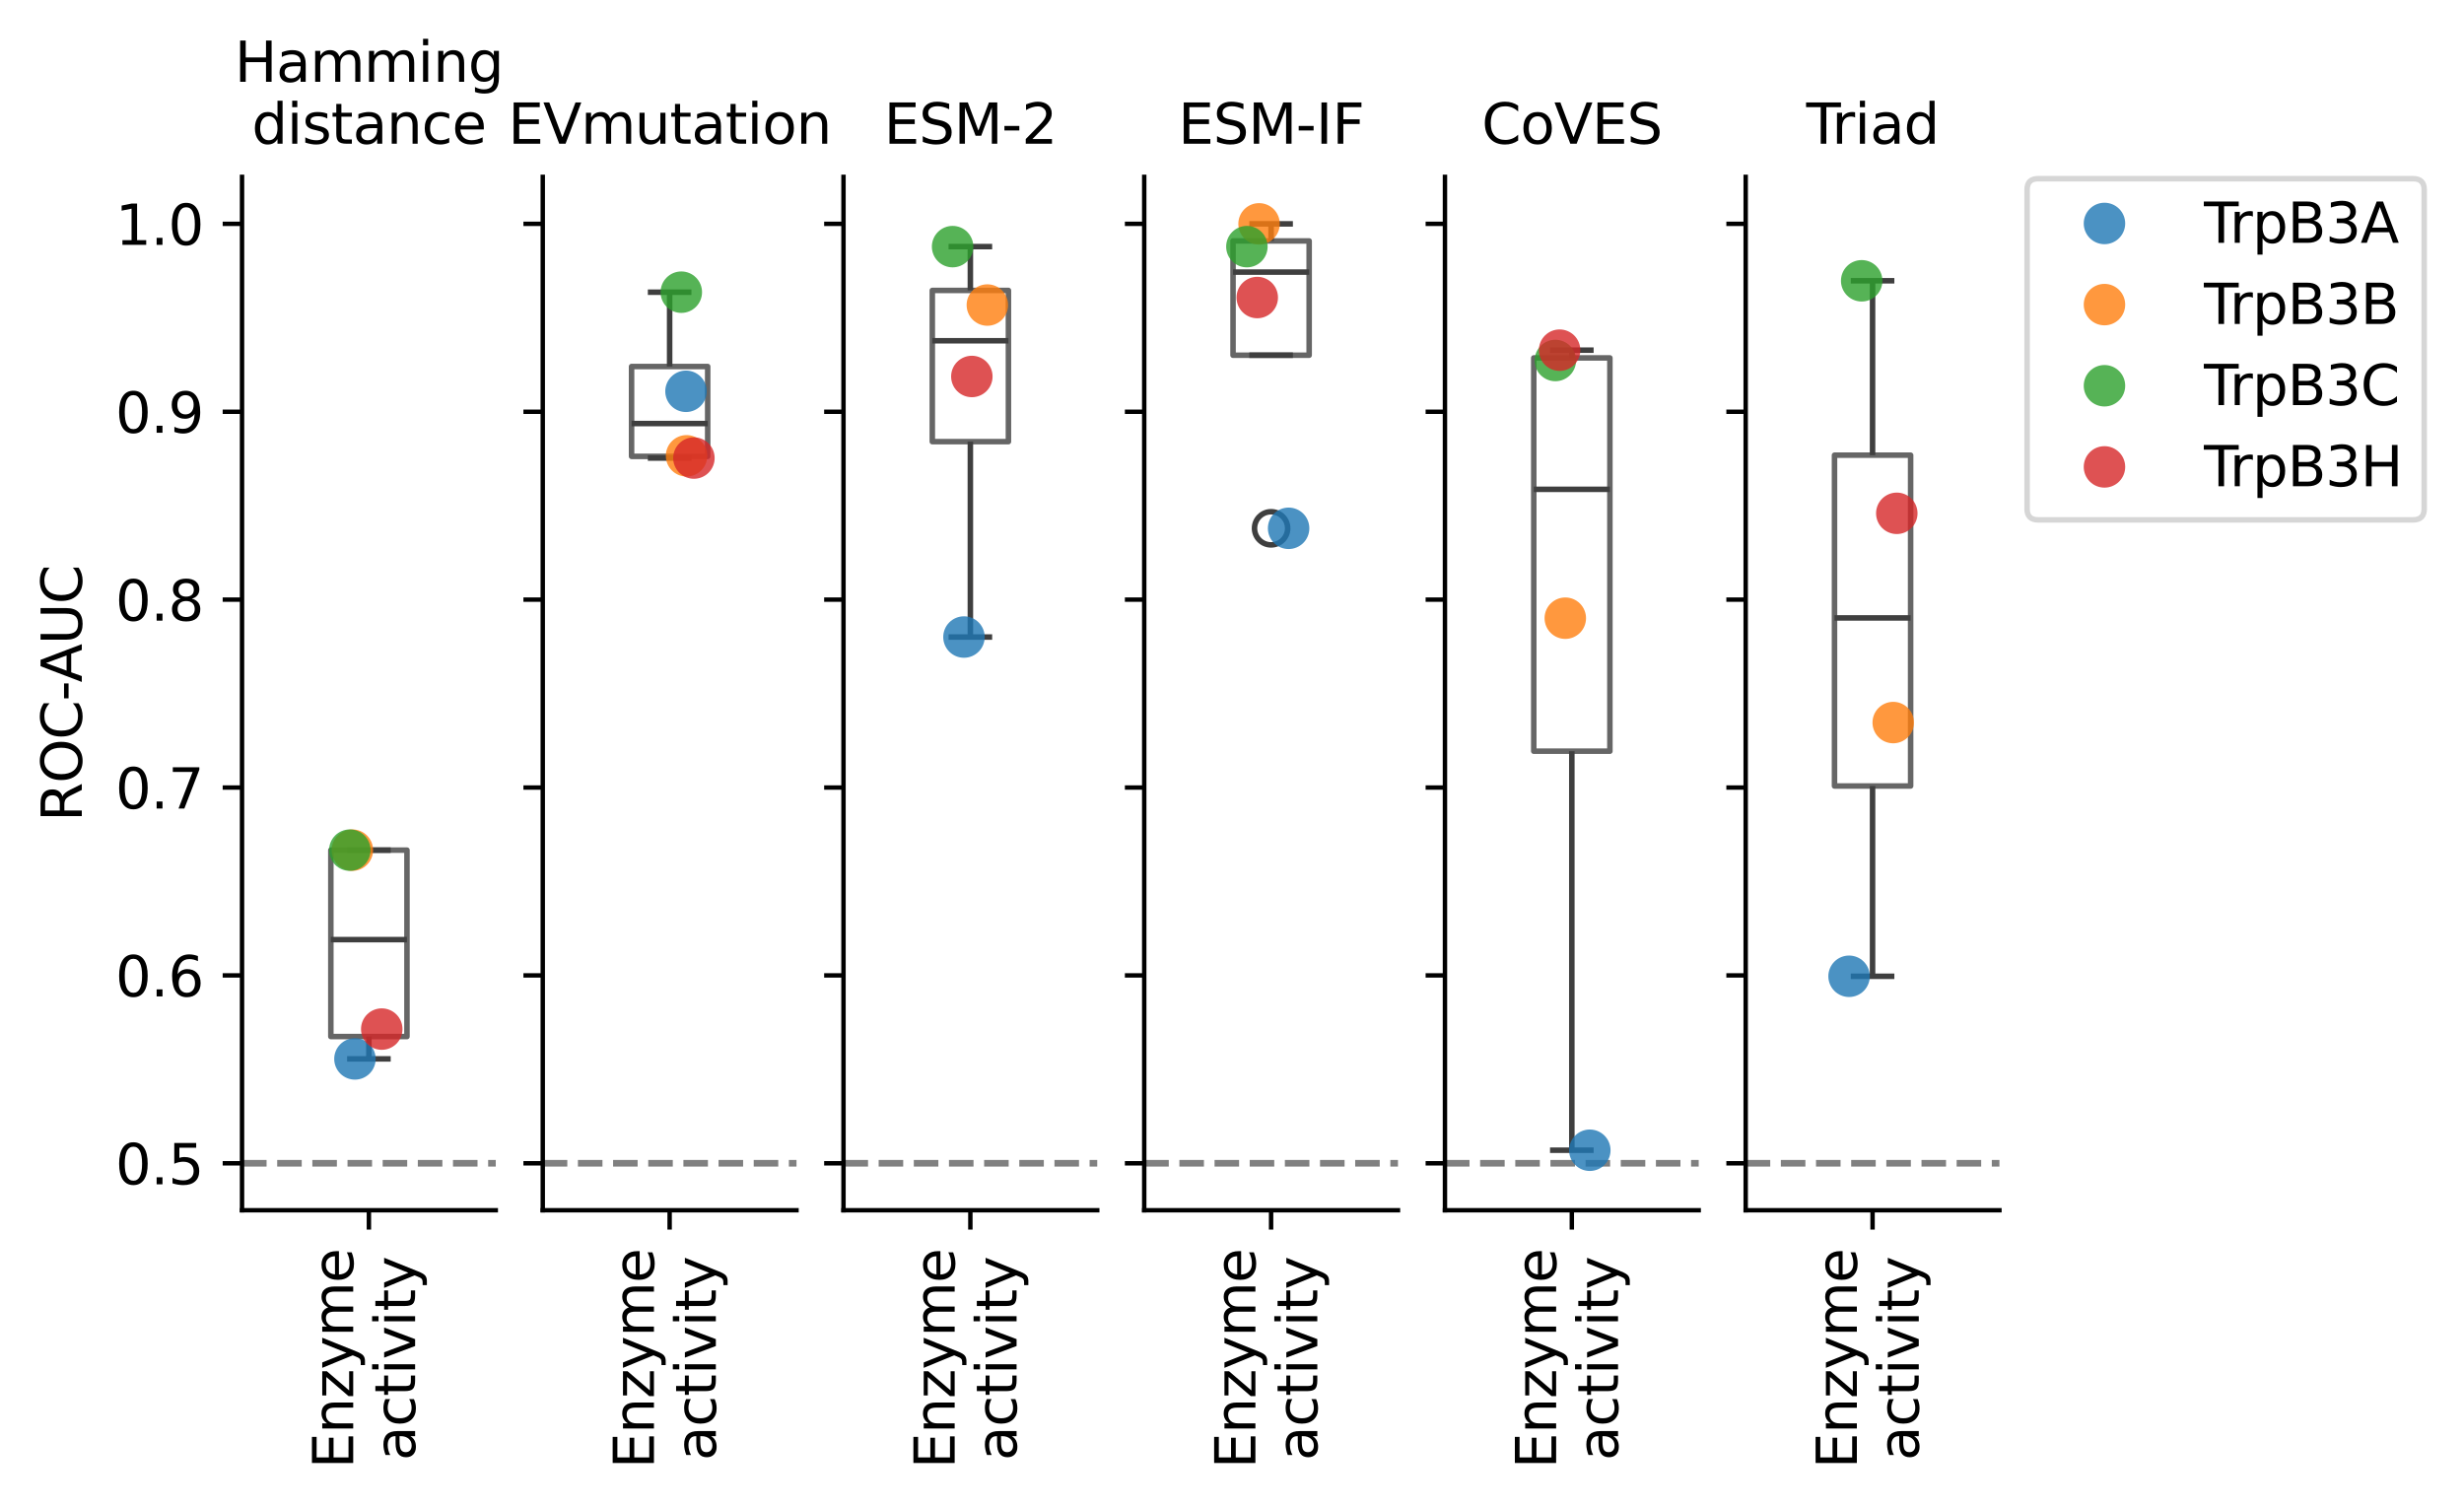 <?xml version="1.0" encoding="utf-8" standalone="no"?>
<!DOCTYPE svg PUBLIC "-//W3C//DTD SVG 1.1//EN"
  "http://www.w3.org/Graphics/SVG/1.1/DTD/svg11.dtd">
<svg xmlns:xlink="http://www.w3.org/1999/xlink" width="445.717pt" height="272.839pt" viewBox="0 0 445.717 272.839" xmlns="http://www.w3.org/2000/svg" version="1.1">
 <defs>
  <style type="text/css">*{stroke-linejoin: round; stroke-linecap: butt}</style>
 </defs>
 <g id="figure_1">
  <g id="patch_1">
   <path d="M -0 272.839 
L 445.717 272.839 
L 445.717 0 
L -0 0 
z
" style="fill: #ffffff"/>
  </g>
  <g id="axes_1">
   <g id="patch_2">
    <path d="M 43.781 218.922 
L 89.681 218.922 
L 89.681 31.996 
L 43.781 31.996 
z
" style="fill: #ffffff"/>
   </g>
   <g id="matplotlib.axis_1">
    <g id="xtick_1">
     <g id="line2d_1">
      <defs>
       <path id="ma625176664" d="M 0 0 
L 0 3.5 
" style="stroke: #000000; stroke-width: 0.8"/>
      </defs>
      <g>
       <use xlink:href="#ma625176664" x="66.731" y="218.922" style="stroke: #000000; stroke-width: 0.8"/>
      </g>
     </g>
     <g id="text_1">
      <!-- Enzyme -->
      <g transform="translate(63.892 265.639) rotate(-90) scale(0.1 -0.1)">
       <defs>
        <path id="DejaVuSans-45" d="M 628 4666 
L 3578 4666 
L 3578 4134 
L 1259 4134 
L 1259 2753 
L 3481 2753 
L 3481 2222 
L 1259 2222 
L 1259 531 
L 3634 531 
L 3634 0 
L 628 0 
L 628 4666 
z
" transform="scale(0.016)"/>
        <path id="DejaVuSans-6e" d="M 3513 2113 
L 3513 0 
L 2938 0 
L 2938 2094 
Q 2938 2591 2744 2837 
Q 2550 3084 2163 3084 
Q 1697 3084 1428 2787 
Q 1159 2491 1159 1978 
L 1159 0 
L 581 0 
L 581 3500 
L 1159 3500 
L 1159 2956 
Q 1366 3272 1645 3428 
Q 1925 3584 2291 3584 
Q 2894 3584 3203 3211 
Q 3513 2838 3513 2113 
z
" transform="scale(0.016)"/>
        <path id="DejaVuSans-7a" d="M 353 3500 
L 3084 3500 
L 3084 2975 
L 922 459 
L 3084 459 
L 3084 0 
L 275 0 
L 275 525 
L 2438 3041 
L 353 3041 
L 353 3500 
z
" transform="scale(0.016)"/>
        <path id="DejaVuSans-79" d="M 2059 -325 
Q 1816 -950 1584 -1140 
Q 1353 -1331 966 -1331 
L 506 -1331 
L 506 -850 
L 844 -850 
Q 1081 -850 1212 -737 
Q 1344 -625 1503 -206 
L 1606 56 
L 191 3500 
L 800 3500 
L 1894 763 
L 2988 3500 
L 3597 3500 
L 2059 -325 
z
" transform="scale(0.016)"/>
        <path id="DejaVuSans-6d" d="M 3328 2828 
Q 3544 3216 3844 3400 
Q 4144 3584 4550 3584 
Q 5097 3584 5394 3201 
Q 5691 2819 5691 2113 
L 5691 0 
L 5113 0 
L 5113 2094 
Q 5113 2597 4934 2840 
Q 4756 3084 4391 3084 
Q 3944 3084 3684 2787 
Q 3425 2491 3425 1978 
L 3425 0 
L 2847 0 
L 2847 2094 
Q 2847 2600 2669 2842 
Q 2491 3084 2119 3084 
Q 1678 3084 1418 2786 
Q 1159 2488 1159 1978 
L 1159 0 
L 581 0 
L 581 3500 
L 1159 3500 
L 1159 2956 
Q 1356 3278 1631 3431 
Q 1906 3584 2284 3584 
Q 2666 3584 2933 3390 
Q 3200 3197 3328 2828 
z
" transform="scale(0.016)"/>
        <path id="DejaVuSans-65" d="M 3597 1894 
L 3597 1613 
L 953 1613 
Q 991 1019 1311 708 
Q 1631 397 2203 397 
Q 2534 397 2845 478 
Q 3156 559 3463 722 
L 3463 178 
Q 3153 47 2828 -22 
Q 2503 -91 2169 -91 
Q 1331 -91 842 396 
Q 353 884 353 1716 
Q 353 2575 817 3079 
Q 1281 3584 2069 3584 
Q 2775 3584 3186 3129 
Q 3597 2675 3597 1894 
z
M 3022 2063 
Q 3016 2534 2758 2815 
Q 2500 3097 2075 3097 
Q 1594 3097 1305 2825 
Q 1016 2553 972 2059 
L 3022 2063 
z
" transform="scale(0.016)"/>
       </defs>
       <use xlink:href="#DejaVuSans-45"/>
       <use xlink:href="#DejaVuSans-6e" transform="translate(63.184 0)"/>
       <use xlink:href="#DejaVuSans-7a" transform="translate(126.562 0)"/>
       <use xlink:href="#DejaVuSans-79" transform="translate(179.053 0)"/>
       <use xlink:href="#DejaVuSans-6d" transform="translate(238.232 0)"/>
       <use xlink:href="#DejaVuSans-65" transform="translate(335.645 0)"/>
      </g>
      <!-- activity -->
      <g transform="translate(75.09 264.211) rotate(-90) scale(0.1 -0.1)">
       <defs>
        <path id="DejaVuSans-61" d="M 2194 1759 
Q 1497 1759 1228 1600 
Q 959 1441 959 1056 
Q 959 750 1161 570 
Q 1363 391 1709 391 
Q 2188 391 2477 730 
Q 2766 1069 2766 1631 
L 2766 1759 
L 2194 1759 
z
M 3341 1997 
L 3341 0 
L 2766 0 
L 2766 531 
Q 2569 213 2275 61 
Q 1981 -91 1556 -91 
Q 1019 -91 701 211 
Q 384 513 384 1019 
Q 384 1609 779 1909 
Q 1175 2209 1959 2209 
L 2766 2209 
L 2766 2266 
Q 2766 2663 2505 2880 
Q 2244 3097 1772 3097 
Q 1472 3097 1187 3025 
Q 903 2953 641 2809 
L 641 3341 
Q 956 3463 1253 3523 
Q 1550 3584 1831 3584 
Q 2591 3584 2966 3190 
Q 3341 2797 3341 1997 
z
" transform="scale(0.016)"/>
        <path id="DejaVuSans-63" d="M 3122 3366 
L 3122 2828 
Q 2878 2963 2633 3030 
Q 2388 3097 2138 3097 
Q 1578 3097 1268 2742 
Q 959 2388 959 1747 
Q 959 1106 1268 751 
Q 1578 397 2138 397 
Q 2388 397 2633 464 
Q 2878 531 3122 666 
L 3122 134 
Q 2881 22 2623 -34 
Q 2366 -91 2075 -91 
Q 1284 -91 818 406 
Q 353 903 353 1747 
Q 353 2603 823 3093 
Q 1294 3584 2113 3584 
Q 2378 3584 2631 3529 
Q 2884 3475 3122 3366 
z
" transform="scale(0.016)"/>
        <path id="DejaVuSans-74" d="M 1172 4494 
L 1172 3500 
L 2356 3500 
L 2356 3053 
L 1172 3053 
L 1172 1153 
Q 1172 725 1289 603 
Q 1406 481 1766 481 
L 2356 481 
L 2356 0 
L 1766 0 
Q 1100 0 847 248 
Q 594 497 594 1153 
L 594 3053 
L 172 3053 
L 172 3500 
L 594 3500 
L 594 4494 
L 1172 4494 
z
" transform="scale(0.016)"/>
        <path id="DejaVuSans-69" d="M 603 3500 
L 1178 3500 
L 1178 0 
L 603 0 
L 603 3500 
z
M 603 4863 
L 1178 4863 
L 1178 4134 
L 603 4134 
L 603 4863 
z
" transform="scale(0.016)"/>
        <path id="DejaVuSans-76" d="M 191 3500 
L 800 3500 
L 1894 563 
L 2988 3500 
L 3597 3500 
L 2284 0 
L 1503 0 
L 191 3500 
z
" transform="scale(0.016)"/>
       </defs>
       <use xlink:href="#DejaVuSans-61"/>
       <use xlink:href="#DejaVuSans-63" transform="translate(61.279 0)"/>
       <use xlink:href="#DejaVuSans-74" transform="translate(116.26 0)"/>
       <use xlink:href="#DejaVuSans-69" transform="translate(155.469 0)"/>
       <use xlink:href="#DejaVuSans-76" transform="translate(183.252 0)"/>
       <use xlink:href="#DejaVuSans-69" transform="translate(242.432 0)"/>
       <use xlink:href="#DejaVuSans-74" transform="translate(270.215 0)"/>
       <use xlink:href="#DejaVuSans-79" transform="translate(309.424 0)"/>
      </g>
     </g>
    </g>
   </g>
   <g id="matplotlib.axis_2">
    <g id="ytick_1">
     <g id="line2d_2">
      <defs>
       <path id="m94ecce00b2" d="M 0 0 
L -3.5 0 
" style="stroke: #000000; stroke-width: 0.8"/>
      </defs>
      <g>
       <use xlink:href="#m94ecce00b2" x="43.781" y="210.426" style="stroke: #000000; stroke-width: 0.8"/>
      </g>
     </g>
     <g id="text_2">
      <!-- 0.5 -->
      <g transform="translate(20.878 214.225) scale(0.1 -0.1)">
       <defs>
        <path id="DejaVuSans-30" d="M 2034 4250 
Q 1547 4250 1301 3770 
Q 1056 3291 1056 2328 
Q 1056 1369 1301 889 
Q 1547 409 2034 409 
Q 2525 409 2770 889 
Q 3016 1369 3016 2328 
Q 3016 3291 2770 3770 
Q 2525 4250 2034 4250 
z
M 2034 4750 
Q 2819 4750 3233 4129 
Q 3647 3509 3647 2328 
Q 3647 1150 3233 529 
Q 2819 -91 2034 -91 
Q 1250 -91 836 529 
Q 422 1150 422 2328 
Q 422 3509 836 4129 
Q 1250 4750 2034 4750 
z
" transform="scale(0.016)"/>
        <path id="DejaVuSans-2e" d="M 684 794 
L 1344 794 
L 1344 0 
L 684 0 
L 684 794 
z
" transform="scale(0.016)"/>
        <path id="DejaVuSans-35" d="M 691 4666 
L 3169 4666 
L 3169 4134 
L 1269 4134 
L 1269 2991 
Q 1406 3038 1543 3061 
Q 1681 3084 1819 3084 
Q 2600 3084 3056 2656 
Q 3513 2228 3513 1497 
Q 3513 744 3044 326 
Q 2575 -91 1722 -91 
Q 1428 -91 1123 -41 
Q 819 9 494 109 
L 494 744 
Q 775 591 1075 516 
Q 1375 441 1709 441 
Q 2250 441 2565 725 
Q 2881 1009 2881 1497 
Q 2881 1984 2565 2268 
Q 2250 2553 1709 2553 
Q 1456 2553 1204 2497 
Q 953 2441 691 2322 
L 691 4666 
z
" transform="scale(0.016)"/>
       </defs>
       <use xlink:href="#DejaVuSans-30"/>
       <use xlink:href="#DejaVuSans-2e" transform="translate(63.623 0)"/>
       <use xlink:href="#DejaVuSans-35" transform="translate(95.41 0)"/>
      </g>
     </g>
    </g>
    <g id="ytick_2">
     <g id="line2d_3">
      <g>
       <use xlink:href="#m94ecce00b2" x="43.781" y="176.439" style="stroke: #000000; stroke-width: 0.8"/>
      </g>
     </g>
     <g id="text_3">
      <!-- 0.6 -->
      <g transform="translate(20.878 180.238) scale(0.1 -0.1)">
       <defs>
        <path id="DejaVuSans-36" d="M 2113 2584 
Q 1688 2584 1439 2293 
Q 1191 2003 1191 1497 
Q 1191 994 1439 701 
Q 1688 409 2113 409 
Q 2538 409 2786 701 
Q 3034 994 3034 1497 
Q 3034 2003 2786 2293 
Q 2538 2584 2113 2584 
z
M 3366 4563 
L 3366 3988 
Q 3128 4100 2886 4159 
Q 2644 4219 2406 4219 
Q 1781 4219 1451 3797 
Q 1122 3375 1075 2522 
Q 1259 2794 1537 2939 
Q 1816 3084 2150 3084 
Q 2853 3084 3261 2657 
Q 3669 2231 3669 1497 
Q 3669 778 3244 343 
Q 2819 -91 2113 -91 
Q 1303 -91 875 529 
Q 447 1150 447 2328 
Q 447 3434 972 4092 
Q 1497 4750 2381 4750 
Q 2619 4750 2861 4703 
Q 3103 4656 3366 4563 
z
" transform="scale(0.016)"/>
       </defs>
       <use xlink:href="#DejaVuSans-30"/>
       <use xlink:href="#DejaVuSans-2e" transform="translate(63.623 0)"/>
       <use xlink:href="#DejaVuSans-36" transform="translate(95.41 0)"/>
      </g>
     </g>
    </g>
    <g id="ytick_3">
     <g id="line2d_4">
      <g>
       <use xlink:href="#m94ecce00b2" x="43.781" y="142.453" style="stroke: #000000; stroke-width: 0.8"/>
      </g>
     </g>
     <g id="text_4">
      <!-- 0.7 -->
      <g transform="translate(20.878 146.252) scale(0.1 -0.1)">
       <defs>
        <path id="DejaVuSans-37" d="M 525 4666 
L 3525 4666 
L 3525 4397 
L 1831 0 
L 1172 0 
L 2766 4134 
L 525 4134 
L 525 4666 
z
" transform="scale(0.016)"/>
       </defs>
       <use xlink:href="#DejaVuSans-30"/>
       <use xlink:href="#DejaVuSans-2e" transform="translate(63.623 0)"/>
       <use xlink:href="#DejaVuSans-37" transform="translate(95.41 0)"/>
      </g>
     </g>
    </g>
    <g id="ytick_4">
     <g id="line2d_5">
      <g>
       <use xlink:href="#m94ecce00b2" x="43.781" y="108.466" style="stroke: #000000; stroke-width: 0.8"/>
      </g>
     </g>
     <g id="text_5">
      <!-- 0.8 -->
      <g transform="translate(20.878 112.265) scale(0.1 -0.1)">
       <defs>
        <path id="DejaVuSans-38" d="M 2034 2216 
Q 1584 2216 1326 1975 
Q 1069 1734 1069 1313 
Q 1069 891 1326 650 
Q 1584 409 2034 409 
Q 2484 409 2743 651 
Q 3003 894 3003 1313 
Q 3003 1734 2745 1975 
Q 2488 2216 2034 2216 
z
M 1403 2484 
Q 997 2584 770 2862 
Q 544 3141 544 3541 
Q 544 4100 942 4425 
Q 1341 4750 2034 4750 
Q 2731 4750 3128 4425 
Q 3525 4100 3525 3541 
Q 3525 3141 3298 2862 
Q 3072 2584 2669 2484 
Q 3125 2378 3379 2068 
Q 3634 1759 3634 1313 
Q 3634 634 3220 271 
Q 2806 -91 2034 -91 
Q 1263 -91 848 271 
Q 434 634 434 1313 
Q 434 1759 690 2068 
Q 947 2378 1403 2484 
z
M 1172 3481 
Q 1172 3119 1398 2916 
Q 1625 2713 2034 2713 
Q 2441 2713 2670 2916 
Q 2900 3119 2900 3481 
Q 2900 3844 2670 4047 
Q 2441 4250 2034 4250 
Q 1625 4250 1398 4047 
Q 1172 3844 1172 3481 
z
" transform="scale(0.016)"/>
       </defs>
       <use xlink:href="#DejaVuSans-30"/>
       <use xlink:href="#DejaVuSans-2e" transform="translate(63.623 0)"/>
       <use xlink:href="#DejaVuSans-38" transform="translate(95.41 0)"/>
      </g>
     </g>
    </g>
    <g id="ytick_5">
     <g id="line2d_6">
      <g>
       <use xlink:href="#m94ecce00b2" x="43.781" y="74.479" style="stroke: #000000; stroke-width: 0.8"/>
      </g>
     </g>
     <g id="text_6">
      <!-- 0.9 -->
      <g transform="translate(20.878 78.279) scale(0.1 -0.1)">
       <defs>
        <path id="DejaVuSans-39" d="M 703 97 
L 703 672 
Q 941 559 1184 500 
Q 1428 441 1663 441 
Q 2288 441 2617 861 
Q 2947 1281 2994 2138 
Q 2813 1869 2534 1725 
Q 2256 1581 1919 1581 
Q 1219 1581 811 2004 
Q 403 2428 403 3163 
Q 403 3881 828 4315 
Q 1253 4750 1959 4750 
Q 2769 4750 3195 4129 
Q 3622 3509 3622 2328 
Q 3622 1225 3098 567 
Q 2575 -91 1691 -91 
Q 1453 -91 1209 -44 
Q 966 3 703 97 
z
M 1959 2075 
Q 2384 2075 2632 2365 
Q 2881 2656 2881 3163 
Q 2881 3666 2632 3958 
Q 2384 4250 1959 4250 
Q 1534 4250 1286 3958 
Q 1038 3666 1038 3163 
Q 1038 2656 1286 2365 
Q 1534 2075 1959 2075 
z
" transform="scale(0.016)"/>
       </defs>
       <use xlink:href="#DejaVuSans-30"/>
       <use xlink:href="#DejaVuSans-2e" transform="translate(63.623 0)"/>
       <use xlink:href="#DejaVuSans-39" transform="translate(95.41 0)"/>
      </g>
     </g>
    </g>
    <g id="ytick_6">
     <g id="line2d_7">
      <g>
       <use xlink:href="#m94ecce00b2" x="43.781" y="40.493" style="stroke: #000000; stroke-width: 0.8"/>
      </g>
     </g>
     <g id="text_7">
      <!-- 1.0 -->
      <g transform="translate(20.878 44.292) scale(0.1 -0.1)">
       <defs>
        <path id="DejaVuSans-31" d="M 794 531 
L 1825 531 
L 1825 4091 
L 703 3866 
L 703 4441 
L 1819 4666 
L 2450 4666 
L 2450 531 
L 3481 531 
L 3481 0 
L 794 0 
L 794 531 
z
" transform="scale(0.016)"/>
       </defs>
       <use xlink:href="#DejaVuSans-31"/>
       <use xlink:href="#DejaVuSans-2e" transform="translate(63.623 0)"/>
       <use xlink:href="#DejaVuSans-30" transform="translate(95.41 0)"/>
      </g>
     </g>
    </g>
    <g id="text_8">
     <!-- ROC-AUC -->
     <g transform="translate(14.798 148.623) rotate(-90) scale(0.1 -0.1)">
      <defs>
       <path id="DejaVuSans-52" d="M 2841 2188 
Q 3044 2119 3236 1894 
Q 3428 1669 3622 1275 
L 4263 0 
L 3584 0 
L 2988 1197 
Q 2756 1666 2539 1819 
Q 2322 1972 1947 1972 
L 1259 1972 
L 1259 0 
L 628 0 
L 628 4666 
L 2053 4666 
Q 2853 4666 3247 4331 
Q 3641 3997 3641 3322 
Q 3641 2881 3436 2590 
Q 3231 2300 2841 2188 
z
M 1259 4147 
L 1259 2491 
L 2053 2491 
Q 2509 2491 2742 2702 
Q 2975 2913 2975 3322 
Q 2975 3731 2742 3939 
Q 2509 4147 2053 4147 
L 1259 4147 
z
" transform="scale(0.016)"/>
       <path id="DejaVuSans-4f" d="M 2522 4238 
Q 1834 4238 1429 3725 
Q 1025 3213 1025 2328 
Q 1025 1447 1429 934 
Q 1834 422 2522 422 
Q 3209 422 3611 934 
Q 4013 1447 4013 2328 
Q 4013 3213 3611 3725 
Q 3209 4238 2522 4238 
z
M 2522 4750 
Q 3503 4750 4090 4092 
Q 4678 3434 4678 2328 
Q 4678 1225 4090 567 
Q 3503 -91 2522 -91 
Q 1538 -91 948 565 
Q 359 1222 359 2328 
Q 359 3434 948 4092 
Q 1538 4750 2522 4750 
z
" transform="scale(0.016)"/>
       <path id="DejaVuSans-43" d="M 4122 4306 
L 4122 3641 
Q 3803 3938 3442 4084 
Q 3081 4231 2675 4231 
Q 1875 4231 1450 3742 
Q 1025 3253 1025 2328 
Q 1025 1406 1450 917 
Q 1875 428 2675 428 
Q 3081 428 3442 575 
Q 3803 722 4122 1019 
L 4122 359 
Q 3791 134 3420 21 
Q 3050 -91 2638 -91 
Q 1578 -91 968 557 
Q 359 1206 359 2328 
Q 359 3453 968 4101 
Q 1578 4750 2638 4750 
Q 3056 4750 3426 4639 
Q 3797 4528 4122 4306 
z
" transform="scale(0.016)"/>
       <path id="DejaVuSans-2d" d="M 313 2009 
L 1997 2009 
L 1997 1497 
L 313 1497 
L 313 2009 
z
" transform="scale(0.016)"/>
       <path id="DejaVuSans-41" d="M 2188 4044 
L 1331 1722 
L 3047 1722 
L 2188 4044 
z
M 1831 4666 
L 2547 4666 
L 4325 0 
L 3669 0 
L 3244 1197 
L 1141 1197 
L 716 0 
L 50 0 
L 1831 4666 
z
" transform="scale(0.016)"/>
       <path id="DejaVuSans-55" d="M 556 4666 
L 1191 4666 
L 1191 1831 
Q 1191 1081 1462 751 
Q 1734 422 2344 422 
Q 2950 422 3222 751 
Q 3494 1081 3494 1831 
L 3494 4666 
L 4128 4666 
L 4128 1753 
Q 4128 841 3676 375 
Q 3225 -91 2344 -91 
Q 1459 -91 1007 375 
Q 556 841 556 1753 
L 556 4666 
z
" transform="scale(0.016)"/>
      </defs>
      <use xlink:href="#DejaVuSans-52"/>
      <use xlink:href="#DejaVuSans-4f" transform="translate(69.482 0)"/>
      <use xlink:href="#DejaVuSans-43" transform="translate(148.193 0)"/>
      <use xlink:href="#DejaVuSans-2d" transform="translate(218.018 0)"/>
      <use xlink:href="#DejaVuSans-41" transform="translate(251.852 0)"/>
      <use xlink:href="#DejaVuSans-55" transform="translate(320.26 0)"/>
      <use xlink:href="#DejaVuSans-43" transform="translate(393.453 0)"/>
     </g>
    </g>
   </g>
   <g id="patch_3">
    <path d="M 59.846 187.498 
L 73.616 187.498 
L 73.616 153.781 
L 59.846 153.781 
L 59.846 187.498 
L 59.846 187.498 
z
" clip-path="url(#p74651e7619)" style="fill: none; stroke: #666666; stroke-linejoin: miter"/>
   </g>
   <g id="line2d_8">
    <path d="M 66.731 187.498 
L 66.731 191.544 
" clip-path="url(#p74651e7619)" style="fill: none; stroke: #3f3f3f"/>
   </g>
   <g id="line2d_9">
    <path d="M 66.731 153.781 
L 66.731 153.781 
" clip-path="url(#p74651e7619)" style="fill: none; stroke: #3f3f3f"/>
   </g>
   <g id="line2d_10">
    <path d="M 63.289 191.544 
L 70.174 191.544 
" clip-path="url(#p74651e7619)" style="fill: none; stroke: #3f3f3f; stroke-linecap: square"/>
   </g>
   <g id="line2d_11">
    <path d="M 63.289 153.781 
L 70.174 153.781 
" clip-path="url(#p74651e7619)" style="fill: none; stroke: #3f3f3f; stroke-linecap: square"/>
   </g>
   <g id="line2d_12"/>
   <g id="line2d_13">
    <path d="M 43.781 210.426 
L 89.681 210.426 
" clip-path="url(#p74651e7619)" style="fill: none; stroke-dasharray: 4.44,1.92; stroke-dashoffset: 0; stroke: #808080; stroke-width: 1.2"/>
   </g>
   <g id="line2d_14">
    <path d="M 59.846 169.965 
L 73.616 169.965 
" clip-path="url(#p74651e7619)" style="fill: none; stroke: #3f3f3f"/>
   </g>
   <g id="patch_4">
    <path d="M 43.781 218.922 
L 43.781 31.996 
" style="fill: none; stroke: #000000; stroke-width: 0.8; stroke-linejoin: miter; stroke-linecap: square"/>
   </g>
   <g id="patch_5">
    <path d="M 43.781 218.922 
L 89.681 218.922 
" style="fill: none; stroke: #000000; stroke-width: 0.8; stroke-linejoin: miter; stroke-linecap: square"/>
   </g>
   <g id="PathCollection_1">
    <defs>
     <path id="C0_0_b2114318b7" d="M 0 3.75 
C 0.995 3.75 1.948 3.355 2.652 2.652 
C 3.355 1.948 3.75 0.995 3.75 -0 
C 3.75 -0.995 3.355 -1.948 2.652 -2.652 
C 1.948 -3.355 0.995 -3.75 0 -3.75 
C -0.995 -3.75 -1.948 -3.355 -2.652 -2.652 
C -3.355 -1.948 -3.75 -0.995 -3.75 0 
C -3.75 0.995 -3.355 1.948 -2.652 2.652 
C -1.948 3.355 -0.995 3.75 0 3.75 
z
"/>
    </defs>
    <g clip-path="url(#p74651e7619)">
     <use xlink:href="#C0_0_b2114318b7" x="64.206" y="191.544" style="fill: #1f77b4; fill-opacity: 0.8"/>
    </g>
    <g clip-path="url(#p74651e7619)">
     <use xlink:href="#C0_0_b2114318b7" x="63.738" y="153.781" style="fill: #ff7f0e; fill-opacity: 0.8"/>
    </g>
    <g clip-path="url(#p74651e7619)">
     <use xlink:href="#C0_0_b2114318b7" x="63.278" y="153.781" style="fill: #2ca02c; fill-opacity: 0.8"/>
    </g>
    <g clip-path="url(#p74651e7619)">
     <use xlink:href="#C0_0_b2114318b7" x="69.056" y="186.15" style="fill: #d62728; fill-opacity: 0.8"/>
    </g>
   </g>
   <g id="line2d_15"/>
   <g id="line2d_16"/>
   <g id="line2d_17"/>
   <g id="line2d_18"/>
   <g id="text_9">
    <!-- Hamming -->
    <g transform="translate(42.434 14.798) scale(0.1 -0.1)">
     <defs>
      <path id="DejaVuSans-48" d="M 628 4666 
L 1259 4666 
L 1259 2753 
L 3553 2753 
L 3553 4666 
L 4184 4666 
L 4184 0 
L 3553 0 
L 3553 2222 
L 1259 2222 
L 1259 0 
L 628 0 
L 628 4666 
z
" transform="scale(0.016)"/>
      <path id="DejaVuSans-67" d="M 2906 1791 
Q 2906 2416 2648 2759 
Q 2391 3103 1925 3103 
Q 1463 3103 1205 2759 
Q 947 2416 947 1791 
Q 947 1169 1205 825 
Q 1463 481 1925 481 
Q 2391 481 2648 825 
Q 2906 1169 2906 1791 
z
M 3481 434 
Q 3481 -459 3084 -895 
Q 2688 -1331 1869 -1331 
Q 1566 -1331 1297 -1286 
Q 1028 -1241 775 -1147 
L 775 -588 
Q 1028 -725 1275 -790 
Q 1522 -856 1778 -856 
Q 2344 -856 2625 -561 
Q 2906 -266 2906 331 
L 2906 616 
Q 2728 306 2450 153 
Q 2172 0 1784 0 
Q 1141 0 747 490 
Q 353 981 353 1791 
Q 353 2603 747 3093 
Q 1141 3584 1784 3584 
Q 2172 3584 2450 3431 
Q 2728 3278 2906 2969 
L 2906 3500 
L 3481 3500 
L 3481 434 
z
" transform="scale(0.016)"/>
     </defs>
     <use xlink:href="#DejaVuSans-48"/>
     <use xlink:href="#DejaVuSans-61" transform="translate(75.195 0)"/>
     <use xlink:href="#DejaVuSans-6d" transform="translate(136.475 0)"/>
     <use xlink:href="#DejaVuSans-6d" transform="translate(233.887 0)"/>
     <use xlink:href="#DejaVuSans-69" transform="translate(331.299 0)"/>
     <use xlink:href="#DejaVuSans-6e" transform="translate(359.082 0)"/>
     <use xlink:href="#DejaVuSans-67" transform="translate(422.461 0)"/>
    </g>
    <!-- distance -->
    <g transform="translate(45.545 25.996) scale(0.1 -0.1)">
     <defs>
      <path id="DejaVuSans-64" d="M 2906 2969 
L 2906 4863 
L 3481 4863 
L 3481 0 
L 2906 0 
L 2906 525 
Q 2725 213 2448 61 
Q 2172 -91 1784 -91 
Q 1150 -91 751 415 
Q 353 922 353 1747 
Q 353 2572 751 3078 
Q 1150 3584 1784 3584 
Q 2172 3584 2448 3432 
Q 2725 3281 2906 2969 
z
M 947 1747 
Q 947 1113 1208 752 
Q 1469 391 1925 391 
Q 2381 391 2643 752 
Q 2906 1113 2906 1747 
Q 2906 2381 2643 2742 
Q 2381 3103 1925 3103 
Q 1469 3103 1208 2742 
Q 947 2381 947 1747 
z
" transform="scale(0.016)"/>
      <path id="DejaVuSans-73" d="M 2834 3397 
L 2834 2853 
Q 2591 2978 2328 3040 
Q 2066 3103 1784 3103 
Q 1356 3103 1142 2972 
Q 928 2841 928 2578 
Q 928 2378 1081 2264 
Q 1234 2150 1697 2047 
L 1894 2003 
Q 2506 1872 2764 1633 
Q 3022 1394 3022 966 
Q 3022 478 2636 193 
Q 2250 -91 1575 -91 
Q 1294 -91 989 -36 
Q 684 19 347 128 
L 347 722 
Q 666 556 975 473 
Q 1284 391 1588 391 
Q 1994 391 2212 530 
Q 2431 669 2431 922 
Q 2431 1156 2273 1281 
Q 2116 1406 1581 1522 
L 1381 1569 
Q 847 1681 609 1914 
Q 372 2147 372 2553 
Q 372 3047 722 3315 
Q 1072 3584 1716 3584 
Q 2034 3584 2315 3537 
Q 2597 3491 2834 3397 
z
" transform="scale(0.016)"/>
     </defs>
     <use xlink:href="#DejaVuSans-64"/>
     <use xlink:href="#DejaVuSans-69" transform="translate(63.477 0)"/>
     <use xlink:href="#DejaVuSans-73" transform="translate(91.26 0)"/>
     <use xlink:href="#DejaVuSans-74" transform="translate(143.359 0)"/>
     <use xlink:href="#DejaVuSans-61" transform="translate(182.568 0)"/>
     <use xlink:href="#DejaVuSans-6e" transform="translate(243.848 0)"/>
     <use xlink:href="#DejaVuSans-63" transform="translate(307.227 0)"/>
     <use xlink:href="#DejaVuSans-65" transform="translate(362.207 0)"/>
    </g>
   </g>
  </g>
  <g id="axes_2">
   <g id="patch_6">
    <path d="M 98.181 218.922 
L 144.081 218.922 
L 144.081 31.996 
L 98.181 31.996 
z
" style="fill: #ffffff"/>
   </g>
   <g id="matplotlib.axis_3">
    <g id="xtick_2">
     <g id="line2d_19">
      <g>
       <use xlink:href="#ma625176664" x="121.131" y="218.922" style="stroke: #000000; stroke-width: 0.8"/>
      </g>
     </g>
     <g id="text_10">
      <!-- Enzyme -->
      <g transform="translate(118.292 265.639) rotate(-90) scale(0.1 -0.1)">
       <use xlink:href="#DejaVuSans-45"/>
       <use xlink:href="#DejaVuSans-6e" transform="translate(63.184 0)"/>
       <use xlink:href="#DejaVuSans-7a" transform="translate(126.562 0)"/>
       <use xlink:href="#DejaVuSans-79" transform="translate(179.053 0)"/>
       <use xlink:href="#DejaVuSans-6d" transform="translate(238.232 0)"/>
       <use xlink:href="#DejaVuSans-65" transform="translate(335.645 0)"/>
      </g>
      <!-- activity -->
      <g transform="translate(129.49 264.211) rotate(-90) scale(0.1 -0.1)">
       <use xlink:href="#DejaVuSans-61"/>
       <use xlink:href="#DejaVuSans-63" transform="translate(61.279 0)"/>
       <use xlink:href="#DejaVuSans-74" transform="translate(116.26 0)"/>
       <use xlink:href="#DejaVuSans-69" transform="translate(155.469 0)"/>
       <use xlink:href="#DejaVuSans-76" transform="translate(183.252 0)"/>
       <use xlink:href="#DejaVuSans-69" transform="translate(242.432 0)"/>
       <use xlink:href="#DejaVuSans-74" transform="translate(270.215 0)"/>
       <use xlink:href="#DejaVuSans-79" transform="translate(309.424 0)"/>
      </g>
     </g>
    </g>
   </g>
   <g id="matplotlib.axis_4">
    <g id="ytick_7">
     <g id="line2d_20">
      <g>
       <use xlink:href="#m94ecce00b2" x="98.181" y="210.426" style="stroke: #000000; stroke-width: 0.8"/>
      </g>
     </g>
    </g>
    <g id="ytick_8">
     <g id="line2d_21">
      <g>
       <use xlink:href="#m94ecce00b2" x="98.181" y="176.439" style="stroke: #000000; stroke-width: 0.8"/>
      </g>
     </g>
    </g>
    <g id="ytick_9">
     <g id="line2d_22">
      <g>
       <use xlink:href="#m94ecce00b2" x="98.181" y="142.453" style="stroke: #000000; stroke-width: 0.8"/>
      </g>
     </g>
    </g>
    <g id="ytick_10">
     <g id="line2d_23">
      <g>
       <use xlink:href="#m94ecce00b2" x="98.181" y="108.466" style="stroke: #000000; stroke-width: 0.8"/>
      </g>
     </g>
    </g>
    <g id="ytick_11">
     <g id="line2d_24">
      <g>
       <use xlink:href="#m94ecce00b2" x="98.181" y="74.479" style="stroke: #000000; stroke-width: 0.8"/>
      </g>
     </g>
    </g>
    <g id="ytick_12">
     <g id="line2d_25">
      <g>
       <use xlink:href="#m94ecce00b2" x="98.181" y="40.493" style="stroke: #000000; stroke-width: 0.8"/>
      </g>
     </g>
    </g>
   </g>
   <g id="patch_7">
    <path d="M 114.246 82.553 
L 128.016 82.553 
L 128.016 66.299 
L 114.246 66.299 
L 114.246 82.553 
L 114.246 82.553 
z
" clip-path="url(#pcea4f27161)" style="fill: none; stroke: #666666; stroke-linejoin: miter"/>
   </g>
   <g id="line2d_26">
    <path d="M 121.131 82.553 
L 121.131 82.857 
" clip-path="url(#pcea4f27161)" style="fill: none; stroke: #3f3f3f"/>
   </g>
   <g id="line2d_27">
    <path d="M 121.131 66.299 
L 121.131 52.852 
" clip-path="url(#pcea4f27161)" style="fill: none; stroke: #3f3f3f"/>
   </g>
   <g id="line2d_28">
    <path d="M 117.689 82.857 
L 124.574 82.857 
" clip-path="url(#pcea4f27161)" style="fill: none; stroke: #3f3f3f; stroke-linecap: square"/>
   </g>
   <g id="line2d_29">
    <path d="M 117.689 52.852 
L 124.574 52.852 
" clip-path="url(#pcea4f27161)" style="fill: none; stroke: #3f3f3f; stroke-linecap: square"/>
   </g>
   <g id="line2d_30"/>
   <g id="line2d_31">
    <path d="M 98.181 210.426 
L 144.081 210.426 
" clip-path="url(#pcea4f27161)" style="fill: none; stroke-dasharray: 4.44,1.92; stroke-dashoffset: 0; stroke: #808080; stroke-width: 1.2"/>
   </g>
   <g id="line2d_32">
    <path d="M 114.246 76.617 
L 128.016 76.617 
" clip-path="url(#pcea4f27161)" style="fill: none; stroke: #3f3f3f"/>
   </g>
   <g id="patch_8">
    <path d="M 98.181 218.922 
L 98.181 31.996 
" style="fill: none; stroke: #000000; stroke-width: 0.8; stroke-linejoin: miter; stroke-linecap: square"/>
   </g>
   <g id="patch_9">
    <path d="M 98.181 218.922 
L 144.081 218.922 
" style="fill: none; stroke: #000000; stroke-width: 0.8; stroke-linejoin: miter; stroke-linecap: square"/>
   </g>
   <g id="PathCollection_2">
    <defs>
     <path id="C1_0_0c46b8b59f" d="M 0 3.75 
C 0.995 3.75 1.948 3.355 2.652 2.652 
C 3.355 1.948 3.75 0.995 3.75 -0 
C 3.75 -0.995 3.355 -1.948 2.652 -2.652 
C 1.948 -3.355 0.995 -3.75 0 -3.75 
C -0.995 -3.75 -1.948 -3.355 -2.652 -2.652 
C -3.355 -1.948 -3.75 -0.995 -3.75 0 
C -3.75 0.995 -3.355 1.948 -2.652 2.652 
C -1.948 3.355 -0.995 3.75 0 3.75 
z
"/>
    </defs>
    <g clip-path="url(#pcea4f27161)">
     <use xlink:href="#C1_0_0c46b8b59f" x="124.09" y="70.782" style="fill: #1f77b4; fill-opacity: 0.8"/>
    </g>
    <g clip-path="url(#pcea4f27161)">
     <use xlink:href="#C1_0_0c46b8b59f" x="124.191" y="82.452" style="fill: #ff7f0e; fill-opacity: 0.8"/>
    </g>
    <g clip-path="url(#pcea4f27161)">
     <use xlink:href="#C1_0_0c46b8b59f" x="123.244" y="52.852" style="fill: #2ca02c; fill-opacity: 0.8"/>
    </g>
    <g clip-path="url(#pcea4f27161)">
     <use xlink:href="#C1_0_0c46b8b59f" x="125.523" y="82.857" style="fill: #d62728; fill-opacity: 0.8"/>
    </g>
   </g>
   <g id="line2d_33"/>
   <g id="line2d_34"/>
   <g id="line2d_35"/>
   <g id="line2d_36"/>
   <g id="text_11">
    <!-- EVmutation -->
    <g transform="translate(91.911 25.996) scale(0.1 -0.1)">
     <defs>
      <path id="DejaVuSans-56" d="M 1831 0 
L 50 4666 
L 709 4666 
L 2188 738 
L 3669 4666 
L 4325 4666 
L 2547 0 
L 1831 0 
z
" transform="scale(0.016)"/>
      <path id="DejaVuSans-75" d="M 544 1381 
L 544 3500 
L 1119 3500 
L 1119 1403 
Q 1119 906 1312 657 
Q 1506 409 1894 409 
Q 2359 409 2629 706 
Q 2900 1003 2900 1516 
L 2900 3500 
L 3475 3500 
L 3475 0 
L 2900 0 
L 2900 538 
Q 2691 219 2414 64 
Q 2138 -91 1772 -91 
Q 1169 -91 856 284 
Q 544 659 544 1381 
z
M 1991 3584 
L 1991 3584 
z
" transform="scale(0.016)"/>
      <path id="DejaVuSans-6f" d="M 1959 3097 
Q 1497 3097 1228 2736 
Q 959 2375 959 1747 
Q 959 1119 1226 758 
Q 1494 397 1959 397 
Q 2419 397 2687 759 
Q 2956 1122 2956 1747 
Q 2956 2369 2687 2733 
Q 2419 3097 1959 3097 
z
M 1959 3584 
Q 2709 3584 3137 3096 
Q 3566 2609 3566 1747 
Q 3566 888 3137 398 
Q 2709 -91 1959 -91 
Q 1206 -91 779 398 
Q 353 888 353 1747 
Q 353 2609 779 3096 
Q 1206 3584 1959 3584 
z
" transform="scale(0.016)"/>
     </defs>
     <use xlink:href="#DejaVuSans-45"/>
     <use xlink:href="#DejaVuSans-56" transform="translate(63.184 0)"/>
     <use xlink:href="#DejaVuSans-6d" transform="translate(131.592 0)"/>
     <use xlink:href="#DejaVuSans-75" transform="translate(229.004 0)"/>
     <use xlink:href="#DejaVuSans-74" transform="translate(292.383 0)"/>
     <use xlink:href="#DejaVuSans-61" transform="translate(331.592 0)"/>
     <use xlink:href="#DejaVuSans-74" transform="translate(392.871 0)"/>
     <use xlink:href="#DejaVuSans-69" transform="translate(432.08 0)"/>
     <use xlink:href="#DejaVuSans-6f" transform="translate(459.863 0)"/>
     <use xlink:href="#DejaVuSans-6e" transform="translate(521.045 0)"/>
    </g>
   </g>
  </g>
  <g id="axes_3">
   <g id="patch_10">
    <path d="M 152.581 218.922 
L 198.481 218.922 
L 198.481 31.996 
L 152.581 31.996 
z
" style="fill: #ffffff"/>
   </g>
   <g id="matplotlib.axis_5">
    <g id="xtick_3">
     <g id="line2d_37">
      <g>
       <use xlink:href="#ma625176664" x="175.531" y="218.922" style="stroke: #000000; stroke-width: 0.8"/>
      </g>
     </g>
     <g id="text_12">
      <!-- Enzyme -->
      <g transform="translate(172.692 265.639) rotate(-90) scale(0.1 -0.1)">
       <use xlink:href="#DejaVuSans-45"/>
       <use xlink:href="#DejaVuSans-6e" transform="translate(63.184 0)"/>
       <use xlink:href="#DejaVuSans-7a" transform="translate(126.562 0)"/>
       <use xlink:href="#DejaVuSans-79" transform="translate(179.053 0)"/>
       <use xlink:href="#DejaVuSans-6d" transform="translate(238.232 0)"/>
       <use xlink:href="#DejaVuSans-65" transform="translate(335.645 0)"/>
      </g>
      <!-- activity -->
      <g transform="translate(183.89 264.211) rotate(-90) scale(0.1 -0.1)">
       <use xlink:href="#DejaVuSans-61"/>
       <use xlink:href="#DejaVuSans-63" transform="translate(61.279 0)"/>
       <use xlink:href="#DejaVuSans-74" transform="translate(116.26 0)"/>
       <use xlink:href="#DejaVuSans-69" transform="translate(155.469 0)"/>
       <use xlink:href="#DejaVuSans-76" transform="translate(183.252 0)"/>
       <use xlink:href="#DejaVuSans-69" transform="translate(242.432 0)"/>
       <use xlink:href="#DejaVuSans-74" transform="translate(270.215 0)"/>
       <use xlink:href="#DejaVuSans-79" transform="translate(309.424 0)"/>
      </g>
     </g>
    </g>
   </g>
   <g id="matplotlib.axis_6">
    <g id="ytick_13">
     <g id="line2d_38">
      <g>
       <use xlink:href="#m94ecce00b2" x="152.581" y="210.426" style="stroke: #000000; stroke-width: 0.8"/>
      </g>
     </g>
    </g>
    <g id="ytick_14">
     <g id="line2d_39">
      <g>
       <use xlink:href="#m94ecce00b2" x="152.581" y="176.439" style="stroke: #000000; stroke-width: 0.8"/>
      </g>
     </g>
    </g>
    <g id="ytick_15">
     <g id="line2d_40">
      <g>
       <use xlink:href="#m94ecce00b2" x="152.581" y="142.453" style="stroke: #000000; stroke-width: 0.8"/>
      </g>
     </g>
    </g>
    <g id="ytick_16">
     <g id="line2d_41">
      <g>
       <use xlink:href="#m94ecce00b2" x="152.581" y="108.466" style="stroke: #000000; stroke-width: 0.8"/>
      </g>
     </g>
    </g>
    <g id="ytick_17">
     <g id="line2d_42">
      <g>
       <use xlink:href="#m94ecce00b2" x="152.581" y="74.479" style="stroke: #000000; stroke-width: 0.8"/>
      </g>
     </g>
    </g>
    <g id="ytick_18">
     <g id="line2d_43">
      <g>
       <use xlink:href="#m94ecce00b2" x="152.581" y="40.493" style="stroke: #000000; stroke-width: 0.8"/>
      </g>
     </g>
    </g>
   </g>
   <g id="patch_11">
    <path d="M 168.646 79.884 
L 182.416 79.884 
L 182.416 52.537 
L 168.646 52.537 
L 168.646 79.884 
L 168.646 79.884 
z
" clip-path="url(#p2af9a16a63)" style="fill: none; stroke: #666666; stroke-linejoin: miter"/>
   </g>
   <g id="line2d_44">
    <path d="M 175.531 79.884 
L 175.531 115.232 
" clip-path="url(#p2af9a16a63)" style="fill: none; stroke: #3f3f3f"/>
   </g>
   <g id="line2d_45">
    <path d="M 175.531 52.537 
L 175.531 44.612 
" clip-path="url(#p2af9a16a63)" style="fill: none; stroke: #3f3f3f"/>
   </g>
   <g id="line2d_46">
    <path d="M 172.089 115.232 
L 178.974 115.232 
" clip-path="url(#p2af9a16a63)" style="fill: none; stroke: #3f3f3f; stroke-linecap: square"/>
   </g>
   <g id="line2d_47">
    <path d="M 172.089 44.612 
L 178.974 44.612 
" clip-path="url(#p2af9a16a63)" style="fill: none; stroke: #3f3f3f; stroke-linecap: square"/>
   </g>
   <g id="line2d_48"/>
   <g id="line2d_49">
    <path d="M 152.581 210.426 
L 198.481 210.426 
" clip-path="url(#p2af9a16a63)" style="fill: none; stroke-dasharray: 4.44,1.92; stroke-dashoffset: 0; stroke: #808080; stroke-width: 1.2"/>
   </g>
   <g id="line2d_50">
    <path d="M 168.646 61.64 
L 182.416 61.64 
" clip-path="url(#p2af9a16a63)" style="fill: none; stroke: #3f3f3f"/>
   </g>
   <g id="patch_12">
    <path d="M 152.581 218.922 
L 152.581 31.996 
" style="fill: none; stroke: #000000; stroke-width: 0.8; stroke-linejoin: miter; stroke-linecap: square"/>
   </g>
   <g id="patch_13">
    <path d="M 152.581 218.922 
L 198.481 218.922 
" style="fill: none; stroke: #000000; stroke-width: 0.8; stroke-linejoin: miter; stroke-linecap: square"/>
   </g>
   <g id="PathCollection_3">
    <defs>
     <path id="C2_0_0db91a1b57" d="M 0 3.75 
C 0.995 3.75 1.948 3.355 2.652 2.652 
C 3.355 1.948 3.75 0.995 3.75 -0 
C 3.75 -0.995 3.355 -1.948 2.652 -2.652 
C 1.948 -3.355 0.995 -3.75 0 -3.75 
C -0.995 -3.75 -1.948 -3.355 -2.652 -2.652 
C -3.355 -1.948 -3.75 -0.995 -3.75 0 
C -3.75 0.995 -3.355 1.948 -2.652 2.652 
C -1.948 3.355 -0.995 3.75 0 3.75 
z
"/>
    </defs>
    <g clip-path="url(#p2af9a16a63)">
     <use xlink:href="#C2_0_0db91a1b57" x="174.373" y="115.232" style="fill: #1f77b4; fill-opacity: 0.8"/>
    </g>
    <g clip-path="url(#p2af9a16a63)">
     <use xlink:href="#C2_0_0db91a1b57" x="178.604" y="55.178" style="fill: #ff7f0e; fill-opacity: 0.8"/>
    </g>
    <g clip-path="url(#p2af9a16a63)">
     <use xlink:href="#C2_0_0db91a1b57" x="172.317" y="44.612" style="fill: #2ca02c; fill-opacity: 0.8"/>
    </g>
    <g clip-path="url(#p2af9a16a63)">
     <use xlink:href="#C2_0_0db91a1b57" x="175.799" y="68.101" style="fill: #d62728; fill-opacity: 0.8"/>
    </g>
   </g>
   <g id="line2d_51"/>
   <g id="line2d_52"/>
   <g id="line2d_53"/>
   <g id="line2d_54"/>
   <g id="text_13">
    <!-- ESM-2 -->
    <g transform="translate(159.898 25.996) scale(0.1 -0.1)">
     <defs>
      <path id="DejaVuSans-53" d="M 3425 4513 
L 3425 3897 
Q 3066 4069 2747 4153 
Q 2428 4238 2131 4238 
Q 1616 4238 1336 4038 
Q 1056 3838 1056 3469 
Q 1056 3159 1242 3001 
Q 1428 2844 1947 2747 
L 2328 2669 
Q 3034 2534 3370 2195 
Q 3706 1856 3706 1288 
Q 3706 609 3251 259 
Q 2797 -91 1919 -91 
Q 1588 -91 1214 -16 
Q 841 59 441 206 
L 441 856 
Q 825 641 1194 531 
Q 1563 422 1919 422 
Q 2459 422 2753 634 
Q 3047 847 3047 1241 
Q 3047 1584 2836 1778 
Q 2625 1972 2144 2069 
L 1759 2144 
Q 1053 2284 737 2584 
Q 422 2884 422 3419 
Q 422 4038 858 4394 
Q 1294 4750 2059 4750 
Q 2388 4750 2728 4690 
Q 3069 4631 3425 4513 
z
" transform="scale(0.016)"/>
      <path id="DejaVuSans-4d" d="M 628 4666 
L 1569 4666 
L 2759 1491 
L 3956 4666 
L 4897 4666 
L 4897 0 
L 4281 0 
L 4281 4097 
L 3078 897 
L 2444 897 
L 1241 4097 
L 1241 0 
L 628 0 
L 628 4666 
z
" transform="scale(0.016)"/>
      <path id="DejaVuSans-32" d="M 1228 531 
L 3431 531 
L 3431 0 
L 469 0 
L 469 531 
Q 828 903 1448 1529 
Q 2069 2156 2228 2338 
Q 2531 2678 2651 2914 
Q 2772 3150 2772 3378 
Q 2772 3750 2511 3984 
Q 2250 4219 1831 4219 
Q 1534 4219 1204 4116 
Q 875 4013 500 3803 
L 500 4441 
Q 881 4594 1212 4672 
Q 1544 4750 1819 4750 
Q 2544 4750 2975 4387 
Q 3406 4025 3406 3419 
Q 3406 3131 3298 2873 
Q 3191 2616 2906 2266 
Q 2828 2175 2409 1742 
Q 1991 1309 1228 531 
z
" transform="scale(0.016)"/>
     </defs>
     <use xlink:href="#DejaVuSans-45"/>
     <use xlink:href="#DejaVuSans-53" transform="translate(63.184 0)"/>
     <use xlink:href="#DejaVuSans-4d" transform="translate(126.66 0)"/>
     <use xlink:href="#DejaVuSans-2d" transform="translate(212.939 0)"/>
     <use xlink:href="#DejaVuSans-32" transform="translate(249.023 0)"/>
    </g>
   </g>
  </g>
  <g id="axes_4">
   <g id="patch_14">
    <path d="M 206.981 218.922 
L 252.881 218.922 
L 252.881 31.996 
L 206.981 31.996 
z
" style="fill: #ffffff"/>
   </g>
   <g id="matplotlib.axis_7">
    <g id="xtick_4">
     <g id="line2d_55">
      <g>
       <use xlink:href="#ma625176664" x="229.931" y="218.922" style="stroke: #000000; stroke-width: 0.8"/>
      </g>
     </g>
     <g id="text_14">
      <!-- Enzyme -->
      <g transform="translate(227.092 265.639) rotate(-90) scale(0.1 -0.1)">
       <use xlink:href="#DejaVuSans-45"/>
       <use xlink:href="#DejaVuSans-6e" transform="translate(63.184 0)"/>
       <use xlink:href="#DejaVuSans-7a" transform="translate(126.562 0)"/>
       <use xlink:href="#DejaVuSans-79" transform="translate(179.053 0)"/>
       <use xlink:href="#DejaVuSans-6d" transform="translate(238.232 0)"/>
       <use xlink:href="#DejaVuSans-65" transform="translate(335.645 0)"/>
      </g>
      <!-- activity -->
      <g transform="translate(238.29 264.211) rotate(-90) scale(0.1 -0.1)">
       <use xlink:href="#DejaVuSans-61"/>
       <use xlink:href="#DejaVuSans-63" transform="translate(61.279 0)"/>
       <use xlink:href="#DejaVuSans-74" transform="translate(116.26 0)"/>
       <use xlink:href="#DejaVuSans-69" transform="translate(155.469 0)"/>
       <use xlink:href="#DejaVuSans-76" transform="translate(183.252 0)"/>
       <use xlink:href="#DejaVuSans-69" transform="translate(242.432 0)"/>
       <use xlink:href="#DejaVuSans-74" transform="translate(270.215 0)"/>
       <use xlink:href="#DejaVuSans-79" transform="translate(309.424 0)"/>
      </g>
     </g>
    </g>
   </g>
   <g id="matplotlib.axis_8">
    <g id="ytick_19">
     <g id="line2d_56">
      <g>
       <use xlink:href="#m94ecce00b2" x="206.981" y="210.426" style="stroke: #000000; stroke-width: 0.8"/>
      </g>
     </g>
    </g>
    <g id="ytick_20">
     <g id="line2d_57">
      <g>
       <use xlink:href="#m94ecce00b2" x="206.981" y="176.439" style="stroke: #000000; stroke-width: 0.8"/>
      </g>
     </g>
    </g>
    <g id="ytick_21">
     <g id="line2d_58">
      <g>
       <use xlink:href="#m94ecce00b2" x="206.981" y="142.453" style="stroke: #000000; stroke-width: 0.8"/>
      </g>
     </g>
    </g>
    <g id="ytick_22">
     <g id="line2d_59">
      <g>
       <use xlink:href="#m94ecce00b2" x="206.981" y="108.466" style="stroke: #000000; stroke-width: 0.8"/>
      </g>
     </g>
    </g>
    <g id="ytick_23">
     <g id="line2d_60">
      <g>
       <use xlink:href="#m94ecce00b2" x="206.981" y="74.479" style="stroke: #000000; stroke-width: 0.8"/>
      </g>
     </g>
    </g>
    <g id="ytick_24">
     <g id="line2d_61">
      <g>
       <use xlink:href="#m94ecce00b2" x="206.981" y="40.493" style="stroke: #000000; stroke-width: 0.8"/>
      </g>
     </g>
    </g>
   </g>
   <g id="patch_15">
    <path d="M 223.046 64.257 
L 236.816 64.257 
L 236.816 43.583 
L 223.046 43.583 
L 223.046 64.257 
L 223.046 64.257 
z
" clip-path="url(#pc433ae27af)" style="fill: none; stroke: #666666; stroke-linejoin: miter"/>
   </g>
   <g id="line2d_62">
    <path d="M 229.931 64.257 
L 229.931 64.257 
" clip-path="url(#pc433ae27af)" style="fill: none; stroke: #3f3f3f"/>
   </g>
   <g id="line2d_63">
    <path d="M 229.931 43.583 
L 229.931 40.493 
" clip-path="url(#pc433ae27af)" style="fill: none; stroke: #3f3f3f"/>
   </g>
   <g id="line2d_64">
    <path d="M 226.489 64.257 
L 233.374 64.257 
" clip-path="url(#pc433ae27af)" style="fill: none; stroke: #3f3f3f; stroke-linecap: square"/>
   </g>
   <g id="line2d_65">
    <path d="M 226.489 40.493 
L 233.374 40.493 
" clip-path="url(#pc433ae27af)" style="fill: none; stroke: #3f3f3f; stroke-linecap: square"/>
   </g>
   <g id="line2d_66">
    <defs>
     <path id="m2fb88b8626" d="M 0 3 
C 0.796 3 1.559 2.684 2.121 2.121 
C 2.684 1.559 3 0.796 3 0 
C 3 -0.796 2.684 -1.559 2.121 -2.121 
C 1.559 -2.684 0.796 -3 0 -3 
C -0.796 -3 -1.559 -2.684 -2.121 -2.121 
C -2.684 -1.559 -3 -0.796 -3 0 
C -3 0.796 -2.684 1.559 -2.121 2.121 
C -1.559 2.684 -0.796 3 0 3 
z
" style="stroke: #3f3f3f"/>
    </defs>
    <g clip-path="url(#pc433ae27af)">
     <use xlink:href="#m2fb88b8626" x="229.931" y="95.564" style="fill-opacity: 0; stroke: #3f3f3f"/>
    </g>
   </g>
   <g id="line2d_67">
    <path d="M 206.981 210.426 
L 252.881 210.426 
" clip-path="url(#pc433ae27af)" style="fill: none; stroke-dasharray: 4.44,1.92; stroke-dashoffset: 0; stroke: #808080; stroke-width: 1.2"/>
   </g>
   <g id="line2d_68">
    <path d="M 223.046 49.217 
L 236.816 49.217 
" clip-path="url(#pc433ae27af)" style="fill: none; stroke: #3f3f3f"/>
   </g>
   <g id="patch_16">
    <path d="M 206.981 218.922 
L 206.981 31.996 
" style="fill: none; stroke: #000000; stroke-width: 0.8; stroke-linejoin: miter; stroke-linecap: square"/>
   </g>
   <g id="patch_17">
    <path d="M 206.981 218.922 
L 252.881 218.922 
" style="fill: none; stroke: #000000; stroke-width: 0.8; stroke-linejoin: miter; stroke-linecap: square"/>
   </g>
   <g id="PathCollection_4">
    <defs>
     <path id="C3_0_d25b5618a8" d="M 0 3.75 
C 0.995 3.75 1.948 3.355 2.652 2.652 
C 3.355 1.948 3.75 0.995 3.75 -0 
C 3.75 -0.995 3.355 -1.948 2.652 -2.652 
C 1.948 -3.355 0.995 -3.75 0 -3.75 
C -0.995 -3.75 -1.948 -3.355 -2.652 -2.652 
C -3.355 -1.948 -3.75 -0.995 -3.75 0 
C -3.75 0.995 -3.355 1.948 -2.652 2.652 
C -1.948 3.355 -0.995 3.75 0 3.75 
z
"/>
    </defs>
    <g clip-path="url(#pc433ae27af)">
     <use xlink:href="#C3_0_d25b5618a8" x="233.1" y="95.564" style="fill: #1f77b4; fill-opacity: 0.8"/>
    </g>
    <g clip-path="url(#pc433ae27af)">
     <use xlink:href="#C3_0_d25b5618a8" x="227.753" y="40.493" style="fill: #ff7f0e; fill-opacity: 0.8"/>
    </g>
    <g clip-path="url(#pc433ae27af)">
     <use xlink:href="#C3_0_d25b5618a8" x="225.551" y="44.612" style="fill: #2ca02c; fill-opacity: 0.8"/>
    </g>
    <g clip-path="url(#pc433ae27af)">
     <use xlink:href="#C3_0_d25b5618a8" x="227.428" y="53.821" style="fill: #d62728; fill-opacity: 0.8"/>
    </g>
   </g>
   <g id="line2d_69"/>
   <g id="line2d_70"/>
   <g id="line2d_71"/>
   <g id="line2d_72"/>
   <g id="text_15">
    <!-- ESM-IF -->
    <g transform="translate(213.129 25.996) scale(0.1 -0.1)">
     <defs>
      <path id="DejaVuSans-49" d="M 628 4666 
L 1259 4666 
L 1259 0 
L 628 0 
L 628 4666 
z
" transform="scale(0.016)"/>
      <path id="DejaVuSans-46" d="M 628 4666 
L 3309 4666 
L 3309 4134 
L 1259 4134 
L 1259 2759 
L 3109 2759 
L 3109 2228 
L 1259 2228 
L 1259 0 
L 628 0 
L 628 4666 
z
" transform="scale(0.016)"/>
     </defs>
     <use xlink:href="#DejaVuSans-45"/>
     <use xlink:href="#DejaVuSans-53" transform="translate(63.184 0)"/>
     <use xlink:href="#DejaVuSans-4d" transform="translate(126.66 0)"/>
     <use xlink:href="#DejaVuSans-2d" transform="translate(212.939 0)"/>
     <use xlink:href="#DejaVuSans-49" transform="translate(249.023 0)"/>
     <use xlink:href="#DejaVuSans-46" transform="translate(278.516 0)"/>
    </g>
   </g>
  </g>
  <g id="axes_5">
   <g id="patch_18">
    <path d="M 261.381 218.922 
L 307.281 218.922 
L 307.281 31.996 
L 261.381 31.996 
z
" style="fill: #ffffff"/>
   </g>
   <g id="matplotlib.axis_9">
    <g id="xtick_5">
     <g id="line2d_73">
      <g>
       <use xlink:href="#ma625176664" x="284.331" y="218.922" style="stroke: #000000; stroke-width: 0.8"/>
      </g>
     </g>
     <g id="text_16">
      <!-- Enzyme -->
      <g transform="translate(281.492 265.639) rotate(-90) scale(0.1 -0.1)">
       <use xlink:href="#DejaVuSans-45"/>
       <use xlink:href="#DejaVuSans-6e" transform="translate(63.184 0)"/>
       <use xlink:href="#DejaVuSans-7a" transform="translate(126.562 0)"/>
       <use xlink:href="#DejaVuSans-79" transform="translate(179.053 0)"/>
       <use xlink:href="#DejaVuSans-6d" transform="translate(238.232 0)"/>
       <use xlink:href="#DejaVuSans-65" transform="translate(335.645 0)"/>
      </g>
      <!-- activity -->
      <g transform="translate(292.69 264.211) rotate(-90) scale(0.1 -0.1)">
       <use xlink:href="#DejaVuSans-61"/>
       <use xlink:href="#DejaVuSans-63" transform="translate(61.279 0)"/>
       <use xlink:href="#DejaVuSans-74" transform="translate(116.26 0)"/>
       <use xlink:href="#DejaVuSans-69" transform="translate(155.469 0)"/>
       <use xlink:href="#DejaVuSans-76" transform="translate(183.252 0)"/>
       <use xlink:href="#DejaVuSans-69" transform="translate(242.432 0)"/>
       <use xlink:href="#DejaVuSans-74" transform="translate(270.215 0)"/>
       <use xlink:href="#DejaVuSans-79" transform="translate(309.424 0)"/>
      </g>
     </g>
    </g>
   </g>
   <g id="matplotlib.axis_10">
    <g id="ytick_25">
     <g id="line2d_74">
      <g>
       <use xlink:href="#m94ecce00b2" x="261.381" y="210.426" style="stroke: #000000; stroke-width: 0.8"/>
      </g>
     </g>
    </g>
    <g id="ytick_26">
     <g id="line2d_75">
      <g>
       <use xlink:href="#m94ecce00b2" x="261.381" y="176.439" style="stroke: #000000; stroke-width: 0.8"/>
      </g>
     </g>
    </g>
    <g id="ytick_27">
     <g id="line2d_76">
      <g>
       <use xlink:href="#m94ecce00b2" x="261.381" y="142.453" style="stroke: #000000; stroke-width: 0.8"/>
      </g>
     </g>
    </g>
    <g id="ytick_28">
     <g id="line2d_77">
      <g>
       <use xlink:href="#m94ecce00b2" x="261.381" y="108.466" style="stroke: #000000; stroke-width: 0.8"/>
      </g>
     </g>
    </g>
    <g id="ytick_29">
     <g id="line2d_78">
      <g>
       <use xlink:href="#m94ecce00b2" x="261.381" y="74.479" style="stroke: #000000; stroke-width: 0.8"/>
      </g>
     </g>
    </g>
    <g id="ytick_30">
     <g id="line2d_79">
      <g>
       <use xlink:href="#m94ecce00b2" x="261.381" y="40.493" style="stroke: #000000; stroke-width: 0.8"/>
      </g>
     </g>
    </g>
   </g>
   <g id="patch_19">
    <path d="M 277.446 135.883 
L 291.216 135.883 
L 291.216 64.743 
L 277.446 64.743 
L 277.446 135.883 
L 277.446 135.883 
z
" clip-path="url(#p9ea056186a)" style="fill: none; stroke: #666666; stroke-linejoin: miter"/>
   </g>
   <g id="line2d_80">
    <path d="M 284.331 135.883 
L 284.331 208.065 
" clip-path="url(#p9ea056186a)" style="fill: none; stroke: #3f3f3f"/>
   </g>
   <g id="line2d_81">
    <path d="M 284.331 64.743 
L 284.331 63.341 
" clip-path="url(#p9ea056186a)" style="fill: none; stroke: #3f3f3f"/>
   </g>
   <g id="line2d_82">
    <path d="M 280.889 208.065 
L 287.774 208.065 
" clip-path="url(#p9ea056186a)" style="fill: none; stroke: #3f3f3f; stroke-linecap: square"/>
   </g>
   <g id="line2d_83">
    <path d="M 280.889 63.341 
L 287.774 63.341 
" clip-path="url(#p9ea056186a)" style="fill: none; stroke: #3f3f3f; stroke-linecap: square"/>
   </g>
   <g id="line2d_84"/>
   <g id="line2d_85">
    <path d="M 261.381 210.426 
L 307.281 210.426 
" clip-path="url(#p9ea056186a)" style="fill: none; stroke-dasharray: 4.44,1.92; stroke-dashoffset: 0; stroke: #808080; stroke-width: 1.2"/>
   </g>
   <g id="line2d_86">
    <path d="M 277.446 88.517 
L 291.216 88.517 
" clip-path="url(#p9ea056186a)" style="fill: none; stroke: #3f3f3f"/>
   </g>
   <g id="patch_20">
    <path d="M 261.381 218.922 
L 261.381 31.996 
" style="fill: none; stroke: #000000; stroke-width: 0.8; stroke-linejoin: miter; stroke-linecap: square"/>
   </g>
   <g id="patch_21">
    <path d="M 261.381 218.922 
L 307.281 218.922 
" style="fill: none; stroke: #000000; stroke-width: 0.8; stroke-linejoin: miter; stroke-linecap: square"/>
   </g>
   <g id="PathCollection_5">
    <defs>
     <path id="C4_0_b99d06a0fa" d="M 0 3.75 
C 0.995 3.75 1.948 3.355 2.652 2.652 
C 3.355 1.948 3.75 0.995 3.75 -0 
C 3.75 -0.995 3.355 -1.948 2.652 -2.652 
C 1.948 -3.355 0.995 -3.75 0 -3.75 
C -0.995 -3.75 -1.948 -3.355 -2.652 -2.652 
C -3.355 -1.948 -3.75 -0.995 -3.75 0 
C -3.75 0.995 -3.355 1.948 -2.652 2.652 
C -1.948 3.355 -0.995 3.75 0 3.75 
z
"/>
    </defs>
    <g clip-path="url(#p9ea056186a)">
     <use xlink:href="#C4_0_b99d06a0fa" x="287.583" y="208.065" style="fill: #1f77b4; fill-opacity: 0.8"/>
    </g>
    <g clip-path="url(#p9ea056186a)">
     <use xlink:href="#C4_0_b99d06a0fa" x="283.15" y="111.823" style="fill: #ff7f0e; fill-opacity: 0.8"/>
    </g>
    <g clip-path="url(#p9ea056186a)">
     <use xlink:href="#C4_0_b99d06a0fa" x="281.351" y="65.21" style="fill: #2ca02c; fill-opacity: 0.8"/>
    </g>
    <g clip-path="url(#p9ea056186a)">
     <use xlink:href="#C4_0_b99d06a0fa" x="282.119" y="63.341" style="fill: #d62728; fill-opacity: 0.8"/>
    </g>
   </g>
   <g id="line2d_87"/>
   <g id="line2d_88"/>
   <g id="line2d_89"/>
   <g id="line2d_90"/>
   <g id="text_17">
    <!-- CoVES -->
    <g transform="translate(268.027 25.996) scale(0.1 -0.1)">
     <use xlink:href="#DejaVuSans-43"/>
     <use xlink:href="#DejaVuSans-6f" transform="translate(69.824 0)"/>
     <use xlink:href="#DejaVuSans-56" transform="translate(131.006 0)"/>
     <use xlink:href="#DejaVuSans-45" transform="translate(199.414 0)"/>
     <use xlink:href="#DejaVuSans-53" transform="translate(262.598 0)"/>
    </g>
   </g>
  </g>
  <g id="axes_6">
   <g id="patch_22">
    <path d="M 315.781 218.922 
L 361.681 218.922 
L 361.681 31.996 
L 315.781 31.996 
z
" style="fill: #ffffff"/>
   </g>
   <g id="matplotlib.axis_11">
    <g id="xtick_6">
     <g id="line2d_91">
      <g>
       <use xlink:href="#ma625176664" x="338.731" y="218.922" style="stroke: #000000; stroke-width: 0.8"/>
      </g>
     </g>
     <g id="text_18">
      <!-- Enzyme -->
      <g transform="translate(335.892 265.639) rotate(-90) scale(0.1 -0.1)">
       <use xlink:href="#DejaVuSans-45"/>
       <use xlink:href="#DejaVuSans-6e" transform="translate(63.184 0)"/>
       <use xlink:href="#DejaVuSans-7a" transform="translate(126.562 0)"/>
       <use xlink:href="#DejaVuSans-79" transform="translate(179.053 0)"/>
       <use xlink:href="#DejaVuSans-6d" transform="translate(238.232 0)"/>
       <use xlink:href="#DejaVuSans-65" transform="translate(335.645 0)"/>
      </g>
      <!-- activity -->
      <g transform="translate(347.09 264.211) rotate(-90) scale(0.1 -0.1)">
       <use xlink:href="#DejaVuSans-61"/>
       <use xlink:href="#DejaVuSans-63" transform="translate(61.279 0)"/>
       <use xlink:href="#DejaVuSans-74" transform="translate(116.26 0)"/>
       <use xlink:href="#DejaVuSans-69" transform="translate(155.469 0)"/>
       <use xlink:href="#DejaVuSans-76" transform="translate(183.252 0)"/>
       <use xlink:href="#DejaVuSans-69" transform="translate(242.432 0)"/>
       <use xlink:href="#DejaVuSans-74" transform="translate(270.215 0)"/>
       <use xlink:href="#DejaVuSans-79" transform="translate(309.424 0)"/>
      </g>
     </g>
    </g>
   </g>
   <g id="matplotlib.axis_12">
    <g id="ytick_31">
     <g id="line2d_92">
      <g>
       <use xlink:href="#m94ecce00b2" x="315.781" y="210.426" style="stroke: #000000; stroke-width: 0.8"/>
      </g>
     </g>
    </g>
    <g id="ytick_32">
     <g id="line2d_93">
      <g>
       <use xlink:href="#m94ecce00b2" x="315.781" y="176.439" style="stroke: #000000; stroke-width: 0.8"/>
      </g>
     </g>
    </g>
    <g id="ytick_33">
     <g id="line2d_94">
      <g>
       <use xlink:href="#m94ecce00b2" x="315.781" y="142.453" style="stroke: #000000; stroke-width: 0.8"/>
      </g>
     </g>
    </g>
    <g id="ytick_34">
     <g id="line2d_95">
      <g>
       <use xlink:href="#m94ecce00b2" x="315.781" y="108.466" style="stroke: #000000; stroke-width: 0.8"/>
      </g>
     </g>
    </g>
    <g id="ytick_35">
     <g id="line2d_96">
      <g>
       <use xlink:href="#m94ecce00b2" x="315.781" y="74.479" style="stroke: #000000; stroke-width: 0.8"/>
      </g>
     </g>
    </g>
    <g id="ytick_36">
     <g id="line2d_97">
      <g>
       <use xlink:href="#m94ecce00b2" x="315.781" y="40.493" style="stroke: #000000; stroke-width: 0.8"/>
      </g>
     </g>
    </g>
   </g>
   <g id="patch_23">
    <path d="M 331.846 142.177 
L 345.616 142.177 
L 345.616 82.338 
L 331.846 82.338 
L 331.846 142.177 
L 331.846 142.177 
z
" clip-path="url(#pb52d2a6f42)" style="fill: none; stroke: #666666; stroke-linejoin: miter"/>
   </g>
   <g id="line2d_98">
    <path d="M 338.731 142.177 
L 338.731 176.596 
" clip-path="url(#pb52d2a6f42)" style="fill: none; stroke: #3f3f3f"/>
   </g>
   <g id="line2d_99">
    <path d="M 338.731 82.338 
L 338.731 50.792 
" clip-path="url(#pb52d2a6f42)" style="fill: none; stroke: #3f3f3f"/>
   </g>
   <g id="line2d_100">
    <path d="M 335.289 176.596 
L 342.174 176.596 
" clip-path="url(#pb52d2a6f42)" style="fill: none; stroke: #3f3f3f; stroke-linecap: square"/>
   </g>
   <g id="line2d_101">
    <path d="M 335.289 50.792 
L 342.174 50.792 
" clip-path="url(#pb52d2a6f42)" style="fill: none; stroke: #3f3f3f; stroke-linecap: square"/>
   </g>
   <g id="line2d_102"/>
   <g id="line2d_103">
    <path d="M 315.781 210.426 
L 361.681 210.426 
" clip-path="url(#pb52d2a6f42)" style="fill: none; stroke-dasharray: 4.44,1.92; stroke-dashoffset: 0; stroke: #808080; stroke-width: 1.2"/>
   </g>
   <g id="line2d_104">
    <path d="M 331.846 111.779 
L 345.616 111.779 
" clip-path="url(#pb52d2a6f42)" style="fill: none; stroke: #3f3f3f"/>
   </g>
   <g id="patch_24">
    <path d="M 315.781 218.922 
L 315.781 31.996 
" style="fill: none; stroke: #000000; stroke-width: 0.8; stroke-linejoin: miter; stroke-linecap: square"/>
   </g>
   <g id="patch_25">
    <path d="M 315.781 218.922 
L 361.681 218.922 
" style="fill: none; stroke: #000000; stroke-width: 0.8; stroke-linejoin: miter; stroke-linecap: square"/>
   </g>
   <g id="PathCollection_6">
    <defs>
     <path id="C5_0_60f8af02f2" d="M 0 3.75 
C 0.995 3.75 1.948 3.355 2.652 2.652 
C 3.355 1.948 3.75 0.995 3.75 -0 
C 3.75 -0.995 3.355 -1.948 2.652 -2.652 
C 1.948 -3.355 0.995 -3.75 0 -3.75 
C -0.995 -3.75 -1.948 -3.355 -2.652 -2.652 
C -3.355 -1.948 -3.75 -0.995 -3.75 0 
C -3.75 0.995 -3.355 1.948 -2.652 2.652 
C -1.948 3.355 -0.995 3.75 0 3.75 
z
"/>
    </defs>
    <g clip-path="url(#pb52d2a6f42)">
     <use xlink:href="#C5_0_60f8af02f2" x="334.482" y="176.596" style="fill: #1f77b4; fill-opacity: 0.8"/>
    </g>
    <g clip-path="url(#pb52d2a6f42)">
     <use xlink:href="#C5_0_60f8af02f2" x="342.469" y="130.704" style="fill: #ff7f0e; fill-opacity: 0.8"/>
    </g>
    <g clip-path="url(#pb52d2a6f42)">
     <use xlink:href="#C5_0_60f8af02f2" x="336.763" y="50.792" style="fill: #2ca02c; fill-opacity: 0.8"/>
    </g>
    <g clip-path="url(#pb52d2a6f42)">
     <use xlink:href="#C5_0_60f8af02f2" x="343.115" y="92.853" style="fill: #d62728; fill-opacity: 0.8"/>
    </g>
   </g>
   <g id="line2d_105"/>
   <g id="line2d_106"/>
   <g id="line2d_107"/>
   <g id="line2d_108"/>
   <g id="text_19">
    <!-- Triad -->
    <g transform="translate(326.732 25.996) scale(0.1 -0.1)">
     <defs>
      <path id="DejaVuSans-54" d="M -19 4666 
L 3928 4666 
L 3928 4134 
L 2272 4134 
L 2272 0 
L 1638 0 
L 1638 4134 
L -19 4134 
L -19 4666 
z
" transform="scale(0.016)"/>
      <path id="DejaVuSans-72" d="M 2631 2963 
Q 2534 3019 2420 3045 
Q 2306 3072 2169 3072 
Q 1681 3072 1420 2755 
Q 1159 2438 1159 1844 
L 1159 0 
L 581 0 
L 581 3500 
L 1159 3500 
L 1159 2956 
Q 1341 3275 1631 3429 
Q 1922 3584 2338 3584 
Q 2397 3584 2469 3576 
Q 2541 3569 2628 3553 
L 2631 2963 
z
" transform="scale(0.016)"/>
     </defs>
     <use xlink:href="#DejaVuSans-54"/>
     <use xlink:href="#DejaVuSans-72" transform="translate(46.334 0)"/>
     <use xlink:href="#DejaVuSans-69" transform="translate(87.447 0)"/>
     <use xlink:href="#DejaVuSans-61" transform="translate(115.23 0)"/>
     <use xlink:href="#DejaVuSans-64" transform="translate(176.51 0)"/>
    </g>
   </g>
   <g id="legend_1">
    <g id="patch_26">
     <path d="M 368.681 94.036 
L 436.517 94.036 
Q 438.517 94.036 438.517 92.036 
L 438.517 34.323 
Q 438.517 32.323 436.517 32.323 
L 368.681 32.323 
Q 366.681 32.323 366.681 34.323 
L 366.681 92.036 
Q 366.681 94.036 368.681 94.036 
z
" style="fill: #ffffff; opacity: 0.8; stroke: #cccccc; stroke-linejoin: miter"/>
    </g>
    <g id="line2d_109">
     <defs>
      <path id="m134f6bd9be" d="M 0 3.75 
C 0.995 3.75 1.948 3.355 2.652 2.652 
C 3.355 1.948 3.75 0.995 3.75 0 
C 3.75 -0.995 3.355 -1.948 2.652 -2.652 
C 1.948 -3.355 0.995 -3.75 0 -3.75 
C -0.995 -3.75 -1.948 -3.355 -2.652 -2.652 
C -3.355 -1.948 -3.75 -0.995 -3.75 0 
C -3.75 0.995 -3.355 1.948 -2.652 2.652 
C -1.948 3.355 -0.995 3.75 0 3.75 
z
"/>
     </defs>
     <g>
      <use xlink:href="#m134f6bd9be" x="380.681" y="40.422" style="fill: #1f77b4; fill-opacity: 0.8"/>
     </g>
    </g>
    <g id="text_20">
     <!-- TrpB3A -->
     <g transform="translate(398.681 43.922) scale(0.1 -0.1)">
      <defs>
       <path id="DejaVuSans-70" d="M 1159 525 
L 1159 -1331 
L 581 -1331 
L 581 3500 
L 1159 3500 
L 1159 2969 
Q 1341 3281 1617 3432 
Q 1894 3584 2278 3584 
Q 2916 3584 3314 3078 
Q 3713 2572 3713 1747 
Q 3713 922 3314 415 
Q 2916 -91 2278 -91 
Q 1894 -91 1617 61 
Q 1341 213 1159 525 
z
M 3116 1747 
Q 3116 2381 2855 2742 
Q 2594 3103 2138 3103 
Q 1681 3103 1420 2742 
Q 1159 2381 1159 1747 
Q 1159 1113 1420 752 
Q 1681 391 2138 391 
Q 2594 391 2855 752 
Q 3116 1113 3116 1747 
z
" transform="scale(0.016)"/>
       <path id="DejaVuSans-42" d="M 1259 2228 
L 1259 519 
L 2272 519 
Q 2781 519 3026 730 
Q 3272 941 3272 1375 
Q 3272 1813 3026 2020 
Q 2781 2228 2272 2228 
L 1259 2228 
z
M 1259 4147 
L 1259 2741 
L 2194 2741 
Q 2656 2741 2882 2914 
Q 3109 3088 3109 3444 
Q 3109 3797 2882 3972 
Q 2656 4147 2194 4147 
L 1259 4147 
z
M 628 4666 
L 2241 4666 
Q 2963 4666 3353 4366 
Q 3744 4066 3744 3513 
Q 3744 3084 3544 2831 
Q 3344 2578 2956 2516 
Q 3422 2416 3680 2098 
Q 3938 1781 3938 1306 
Q 3938 681 3513 340 
Q 3088 0 2303 0 
L 628 0 
L 628 4666 
z
" transform="scale(0.016)"/>
       <path id="DejaVuSans-33" d="M 2597 2516 
Q 3050 2419 3304 2112 
Q 3559 1806 3559 1356 
Q 3559 666 3084 287 
Q 2609 -91 1734 -91 
Q 1441 -91 1130 -33 
Q 819 25 488 141 
L 488 750 
Q 750 597 1062 519 
Q 1375 441 1716 441 
Q 2309 441 2620 675 
Q 2931 909 2931 1356 
Q 2931 1769 2642 2001 
Q 2353 2234 1838 2234 
L 1294 2234 
L 1294 2753 
L 1863 2753 
Q 2328 2753 2575 2939 
Q 2822 3125 2822 3475 
Q 2822 3834 2567 4026 
Q 2313 4219 1838 4219 
Q 1578 4219 1281 4162 
Q 984 4106 628 3988 
L 628 4550 
Q 988 4650 1302 4700 
Q 1616 4750 1894 4750 
Q 2613 4750 3031 4423 
Q 3450 4097 3450 3541 
Q 3450 3153 3228 2886 
Q 3006 2619 2597 2516 
z
" transform="scale(0.016)"/>
      </defs>
      <use xlink:href="#DejaVuSans-54"/>
      <use xlink:href="#DejaVuSans-72" transform="translate(46.334 0)"/>
      <use xlink:href="#DejaVuSans-70" transform="translate(87.447 0)"/>
      <use xlink:href="#DejaVuSans-42" transform="translate(150.924 0)"/>
      <use xlink:href="#DejaVuSans-33" transform="translate(219.527 0)"/>
      <use xlink:href="#DejaVuSans-41" transform="translate(283.15 0)"/>
     </g>
    </g>
    <g id="line2d_110">
     <defs>
      <path id="m0393863cbc" d="M 0 3.75 
C 0.995 3.75 1.948 3.355 2.652 2.652 
C 3.355 1.948 3.75 0.995 3.75 0 
C 3.75 -0.995 3.355 -1.948 2.652 -2.652 
C 1.948 -3.355 0.995 -3.75 0 -3.75 
C -0.995 -3.75 -1.948 -3.355 -2.652 -2.652 
C -3.355 -1.948 -3.75 -0.995 -3.75 0 
C -3.75 0.995 -3.355 1.948 -2.652 2.652 
C -1.948 3.355 -0.995 3.75 0 3.75 
z
"/>
     </defs>
     <g>
      <use xlink:href="#m0393863cbc" x="380.681" y="55.1" style="fill: #ff7f0e; fill-opacity: 0.8"/>
     </g>
    </g>
    <g id="text_21">
     <!-- TrpB3B -->
     <g transform="translate(398.681 58.6) scale(0.1 -0.1)">
      <use xlink:href="#DejaVuSans-54"/>
      <use xlink:href="#DejaVuSans-72" transform="translate(46.334 0)"/>
      <use xlink:href="#DejaVuSans-70" transform="translate(87.447 0)"/>
      <use xlink:href="#DejaVuSans-42" transform="translate(150.924 0)"/>
      <use xlink:href="#DejaVuSans-33" transform="translate(219.527 0)"/>
      <use xlink:href="#DejaVuSans-42" transform="translate(283.15 0)"/>
     </g>
    </g>
    <g id="line2d_111">
     <defs>
      <path id="mf41aca33d6" d="M 0 3.75 
C 0.995 3.75 1.948 3.355 2.652 2.652 
C 3.355 1.948 3.75 0.995 3.75 0 
C 3.75 -0.995 3.355 -1.948 2.652 -2.652 
C 1.948 -3.355 0.995 -3.75 0 -3.75 
C -0.995 -3.75 -1.948 -3.355 -2.652 -2.652 
C -3.355 -1.948 -3.75 -0.995 -3.75 0 
C -3.75 0.995 -3.355 1.948 -2.652 2.652 
C -1.948 3.355 -0.995 3.75 0 3.75 
z
"/>
     </defs>
     <g>
      <use xlink:href="#mf41aca33d6" x="380.681" y="69.778" style="fill: #2ca02c; fill-opacity: 0.8"/>
     </g>
    </g>
    <g id="text_22">
     <!-- TrpB3C -->
     <g transform="translate(398.681 73.278) scale(0.1 -0.1)">
      <use xlink:href="#DejaVuSans-54"/>
      <use xlink:href="#DejaVuSans-72" transform="translate(46.334 0)"/>
      <use xlink:href="#DejaVuSans-70" transform="translate(87.447 0)"/>
      <use xlink:href="#DejaVuSans-42" transform="translate(150.924 0)"/>
      <use xlink:href="#DejaVuSans-33" transform="translate(219.527 0)"/>
      <use xlink:href="#DejaVuSans-43" transform="translate(283.15 0)"/>
     </g>
    </g>
    <g id="line2d_112">
     <defs>
      <path id="mb1c672f80a" d="M 0 3.75 
C 0.995 3.75 1.948 3.355 2.652 2.652 
C 3.355 1.948 3.75 0.995 3.75 0 
C 3.75 -0.995 3.355 -1.948 2.652 -2.652 
C 1.948 -3.355 0.995 -3.75 0 -3.75 
C -0.995 -3.75 -1.948 -3.355 -2.652 -2.652 
C -3.355 -1.948 -3.75 -0.995 -3.75 0 
C -3.75 0.995 -3.355 1.948 -2.652 2.652 
C -1.948 3.355 -0.995 3.75 0 3.75 
z
"/>
     </defs>
     <g>
      <use xlink:href="#mb1c672f80a" x="380.681" y="84.456" style="fill: #d62728; fill-opacity: 0.8"/>
     </g>
    </g>
    <g id="text_23">
     <!-- TrpB3H -->
     <g transform="translate(398.681 87.956) scale(0.1 -0.1)">
      <use xlink:href="#DejaVuSans-54"/>
      <use xlink:href="#DejaVuSans-72" transform="translate(46.334 0)"/>
      <use xlink:href="#DejaVuSans-70" transform="translate(87.447 0)"/>
      <use xlink:href="#DejaVuSans-42" transform="translate(150.924 0)"/>
      <use xlink:href="#DejaVuSans-33" transform="translate(219.527 0)"/>
      <use xlink:href="#DejaVuSans-48" transform="translate(283.15 0)"/>
     </g>
    </g>
   </g>
  </g>
 </g>
 <defs>
  <clipPath id="p74651e7619">
   <rect x="43.781" y="31.996" width="45.9" height="186.926"/>
  </clipPath>
  <clipPath id="pcea4f27161">
   <rect x="98.181" y="31.996" width="45.9" height="186.926"/>
  </clipPath>
  <clipPath id="p2af9a16a63">
   <rect x="152.581" y="31.996" width="45.9" height="186.926"/>
  </clipPath>
  <clipPath id="pc433ae27af">
   <rect x="206.981" y="31.996" width="45.9" height="186.926"/>
  </clipPath>
  <clipPath id="p9ea056186a">
   <rect x="261.381" y="31.996" width="45.9" height="186.926"/>
  </clipPath>
  <clipPath id="pb52d2a6f42">
   <rect x="315.781" y="31.996" width="45.9" height="186.926"/>
  </clipPath>
 </defs>
</svg>
